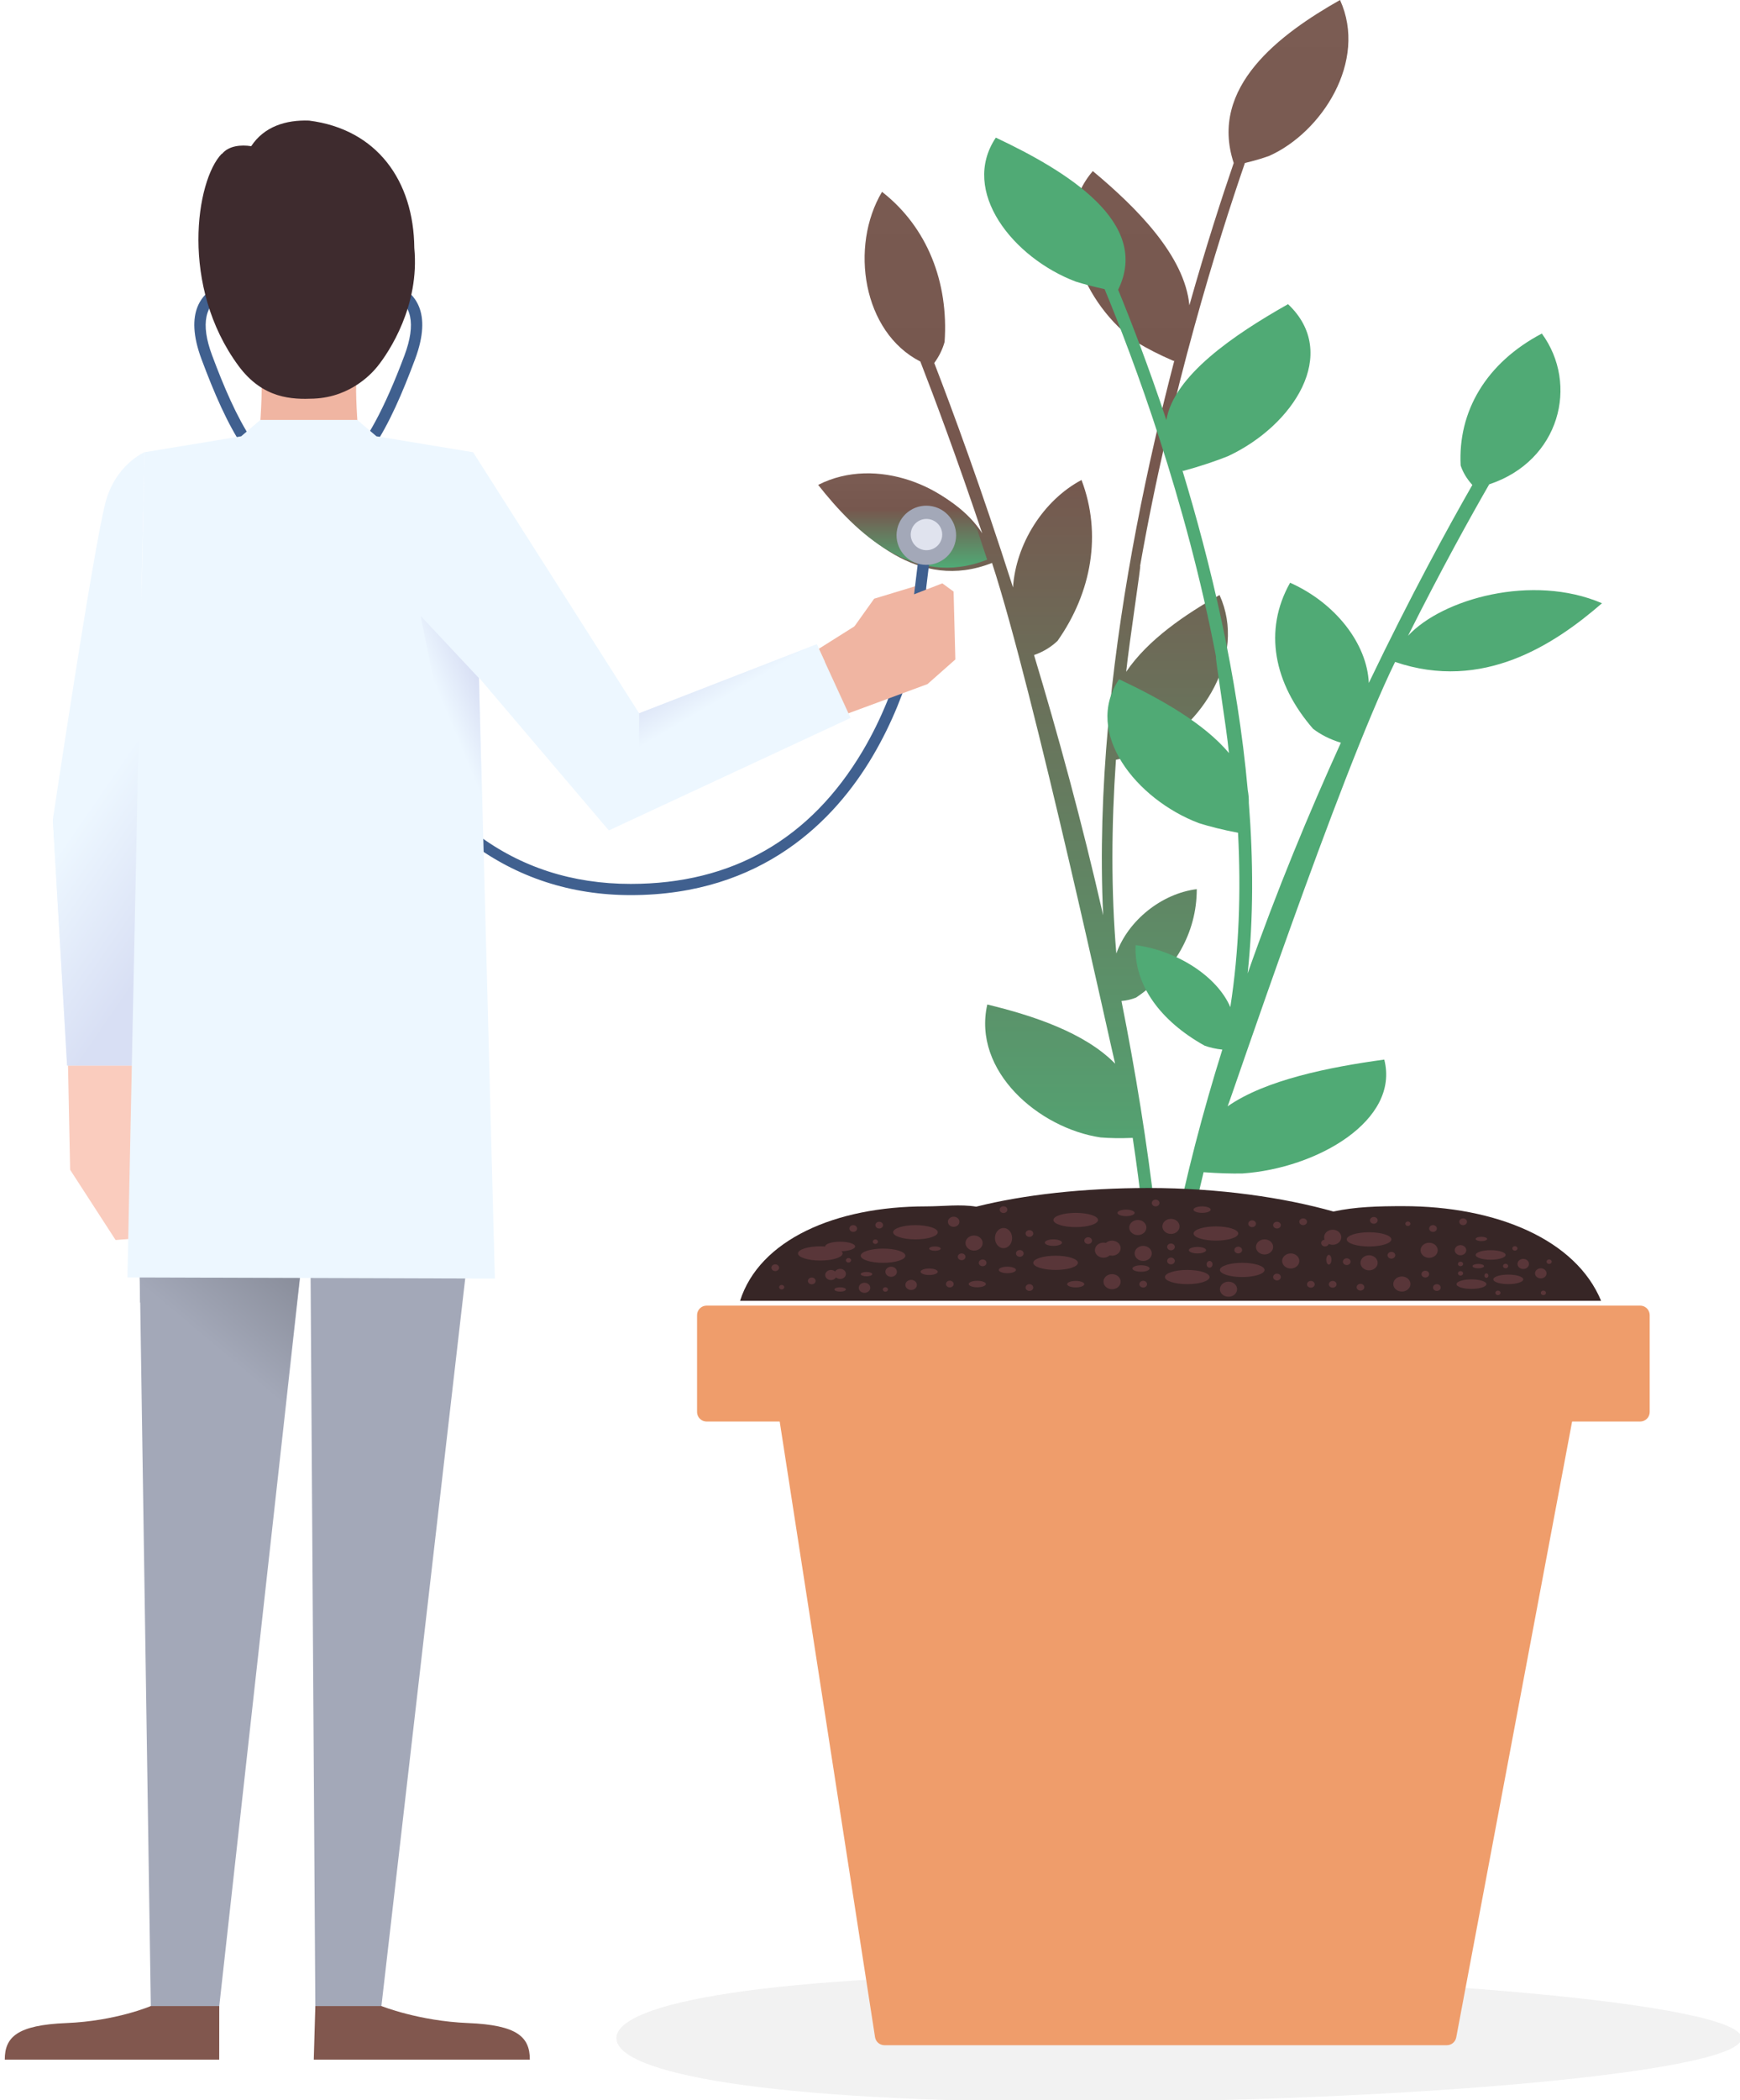<svg width="339" height="409" viewBox="0 0 339 409" fill="none" xmlns="http://www.w3.org/2000/svg">
<g clip-path="url(#clip0_2_2021)">
<path d="M339.305 396.924C339.305 403.79 270.626 409.356 210.093 409.356C149.56 409.356 120.096 403.79 120.096 396.924C120.096 390.059 149.56 384.493 210.093 384.493C270.626 384.493 339.305 390.059 339.305 396.924Z" fill="#E0E0E0" fill-opacity="0.4"/>
<path d="M261.075 0C249.372 6.624 235.484 16.945 240.361 31.744C238.068 38.424 234.972 47.96 231.724 59.457C230.811 49.788 221.423 40.417 212.91 33.319C204.182 43.462 211.181 59.462 221.544 66.691C223.458 67.845 225.803 69.076 228.707 70.317C228.745 70.266 228.772 70.218 228.807 70.163C223.629 89.984 218.555 113.992 216.137 138.648C215.983 139.546 215.894 140.459 215.879 141.395C214.775 153.695 214.349 166.125 214.925 178.248C210.797 160.103 206.089 142.906 201.459 127.571C203.317 126.927 204.818 125.96 206.027 124.823C212.697 115.359 214.703 103.972 210.708 93.476C203.253 97.434 197.898 105.97 197.366 114.411C191.187 95.097 185.519 79.749 182.019 70.693C182.994 69.36 183.648 67.975 184.033 66.591C184.845 55.021 180.678 44.243 171.842 37.358C165.507 48.007 168.072 64.689 179.309 70.408C182.071 77.516 186.416 89.126 191.363 103.862C186.13 95.599 171.771 89.246 160.347 95.069C167.734 104.43 178.949 115.293 193.272 109.628C201.468 134.647 216.959 206.302 217.262 207.152C211.353 201.097 201.209 197.764 192.35 195.624C189.418 208.612 202.424 219.738 214.422 221.513C216.208 221.663 218.293 221.698 220.687 221.6C221.434 226.584 222.087 231.587 222.665 236.587H225.119C223.491 222.582 221.216 208.585 218.494 194.943C219.54 194.857 220.496 194.616 221.366 194.257C228.679 189.32 233.18 181.742 233.161 173.159C226.331 174.012 219.794 179.24 217.492 185.695C216.448 173.389 216.535 160.653 217.415 147.963C219.939 147.46 222.053 146.863 223.805 146.228C234.003 141.68 243.039 127.808 237.599 115.878C230.97 119.625 223.64 124.562 219.414 130.83C219.956 125.412 222.465 109.176 222.117 110.262C228.066 76.222 237.461 46.471 242.544 31.74C244.354 31.317 245.917 30.852 247.277 30.358C257.48 25.807 266.513 11.933 261.075 0Z" fill="url(#paint0_linear_2_2021)"/>
<path d="M159.4 94.434C170.824 88.612 185.183 94.964 190.416 103.227L192.325 108.993C178.002 114.658 166.788 103.795 159.4 94.434Z" fill="url(#paint1_linear_2_2021)"/>
<path d="M194.016 26.802C207.9 33.358 224.29 43.352 217.843 56.423C220.363 62.552 223.744 71.291 227.238 81.804C228.702 73.148 240.393 65.192 250.943 59.236C261.105 68.808 252.049 82.852 239.262 88.832C236.909 89.772 234.029 90.761 230.475 91.73C230.432 91.682 230.402 91.638 230.359 91.588C235.871 109.69 241.1 131.554 243.096 153.865C243.249 154.679 243.322 155.506 243.307 156.351C244.177 167.475 244.226 178.683 243.078 189.566C248.743 173.444 255.073 158.21 261.242 144.642C259.022 143.967 257.245 143.022 255.827 141.936C248.126 133.081 246.128 122.732 251.348 113.488C260.204 117.428 266.352 125.385 266.68 133.007C274.865 115.938 282.288 102.414 286.854 94.442C285.725 93.193 284.987 91.914 284.576 90.649C284.027 80.194 289.463 70.707 300.394 64.958C307.646 74.864 303.924 89.748 290.138 94.324C286.536 100.58 280.851 110.806 274.324 123.817C280.955 116.648 298.533 111.658 312.114 117.48C302.841 125.53 288.889 134.735 271.802 128.911C260.965 151.009 239.57 214.708 239.172 215.46C246.535 210.31 258.911 207.825 269.692 206.351C272.747 218.188 256.621 227.54 242.064 228.529C239.902 228.573 237.38 228.497 234.493 228.286C233.405 232.735 232.427 237.202 231.542 241.673L228.578 241.548C231.068 229.029 234.343 216.547 238.141 204.408C236.882 204.28 235.736 204.011 234.697 203.643C226.05 198.832 220.898 191.781 221.243 184.056C229.46 185.172 237.159 190.211 239.699 196.135C241.421 185.114 241.793 173.65 241.204 162.182C238.174 161.6 235.644 160.957 233.552 160.298C221.402 155.682 211.01 142.742 218.029 132.282C225.894 135.989 234.562 140.805 239.433 146.662C238.981 141.759 236.559 127.02 236.939 128.015C231.029 97.079 220.798 69.825 215.21 56.309C213.041 55.837 211.169 55.339 209.544 54.826C197.39 50.211 187.001 37.265 194.016 26.802Z" fill="#50AA75"/>
<path d="M283.714 396.785C283.548 397.664 282.781 398.3 281.887 398.3H172.318C171.401 398.3 170.621 397.632 170.481 396.726L150.291 266.408H308.254L283.714 396.785Z" fill="#EF9D6B"/>
<g filter="url(#filter0_d_2_2021)">
<path d="M319.549 253.336H137.667C136.64 253.336 135.807 254.169 135.807 255.196V274.054C135.807 275.08 136.64 275.913 137.667 275.913H319.549C320.576 275.913 321.408 275.08 321.408 274.054V255.196C321.408 254.169 320.576 253.336 319.549 253.336Z" fill="#EF9D6B"/>
</g>
<path d="M311.94 253.336C307.035 241.454 291.621 234.894 273.336 234.894C268.574 234.894 264.027 235.016 259.789 235.942C250.163 233.226 237.593 231.361 223.794 231.361C211.111 231.361 199.467 232.666 190.189 234.997C187.067 234.479 183.798 234.942 180.403 234.942C162.72 234.942 147.958 241.454 144.184 253.336H311.94Z" fill="#372626"/>
<path d="M293.333 244.4C293.333 244.912 292.027 245.329 290.419 245.329C288.81 245.329 287.505 244.912 287.505 244.4C287.505 243.886 288.81 243.47 290.419 243.47C292.027 243.47 293.333 243.886 293.333 244.4Z" fill="#593639"/>
<path d="M289.59 250.082C289.59 250.595 288.285 251.011 286.677 251.011C285.067 251.011 283.763 250.595 283.763 250.082C283.763 249.57 285.067 249.154 286.677 249.154C288.285 249.153 289.59 249.569 289.59 250.082Z" fill="#593639"/>
<path d="M166.6 242.745C166.6 243.259 165.295 243.675 163.686 243.675C162.076 243.675 160.772 243.259 160.772 242.745C160.772 242.232 162.076 241.818 163.686 241.818C165.295 241.818 166.6 242.232 166.6 242.745Z" fill="#593639"/>
<path d="M296.771 249.155C296.771 249.668 295.466 250.083 293.856 250.083C292.247 250.083 290.942 249.668 290.942 249.155C290.942 248.642 292.247 248.225 293.856 248.225C295.466 248.225 296.771 248.642 296.771 249.155Z" fill="#593639"/>
<path d="M289.132 246.574C289.132 246.808 288.631 246.999 288.012 246.999C287.392 246.999 286.889 246.808 286.889 246.574C286.889 246.34 287.392 246.15 288.012 246.15C288.63 246.15 289.132 246.34 289.132 246.574Z" fill="#593639"/>
<path d="M289.737 241.283C289.737 241.515 289.236 241.706 288.616 241.706C287.996 241.706 287.495 241.515 287.495 241.283C287.495 241.047 287.996 240.857 288.616 240.857C289.235 240.859 289.737 241.048 289.737 241.283Z" fill="#593639"/>
<path d="M183.27 243.161C183.27 243.396 182.767 243.585 182.149 243.585C181.53 243.585 181.028 243.396 181.028 243.161C181.028 242.926 181.53 242.738 182.149 242.738C182.767 242.738 183.27 242.926 183.27 243.161Z" fill="#593639"/>
<path d="M164.806 251.12C164.806 251.354 164.305 251.545 163.686 251.545C163.067 251.545 162.564 251.354 162.564 251.12C162.564 250.886 163.067 250.696 163.686 250.696C164.305 250.696 164.806 250.886 164.806 251.12Z" fill="#593639"/>
<path d="M169.939 248.135C169.939 248.369 169.436 248.559 168.819 248.559C168.199 248.559 167.697 248.369 167.697 248.135C167.697 247.9 168.199 247.711 168.819 247.711C169.438 247.711 169.939 247.9 169.939 248.135Z" fill="#593639"/>
<path d="M297.891 246.149C297.891 246.691 297.388 247.134 296.769 247.134C296.15 247.134 295.649 246.691 295.649 246.149C295.649 245.605 296.15 245.164 296.769 245.164C297.388 245.164 297.891 245.605 297.891 246.149Z" fill="#593639"/>
<path d="M285.67 243.471C285.67 244.014 285.17 244.457 284.549 244.457C283.931 244.457 283.427 244.014 283.427 243.471C283.427 242.928 283.931 242.487 284.549 242.487C285.17 242.487 285.67 242.927 285.67 243.471Z" fill="#593639"/>
<path d="M285.053 246.15C285.053 246.394 284.827 246.592 284.55 246.592C284.273 246.592 284.048 246.394 284.048 246.15C284.048 245.906 284.273 245.709 284.55 245.709C284.827 245.709 285.053 245.906 285.053 246.15Z" fill="#593639"/>
<path d="M274.795 238.32C274.795 238.564 274.571 238.761 274.294 238.761C274.017 238.761 273.793 238.564 273.793 238.32C273.793 238.077 274.017 237.879 274.294 237.879C274.571 237.88 274.795 238.077 274.795 238.32Z" fill="#593639"/>
<path d="M259.399 245.33C259.399 245.851 259.173 246.279 258.897 246.279C258.62 246.279 258.395 245.851 258.395 245.33C258.395 244.804 258.62 244.378 258.897 244.378C259.173 244.378 259.399 244.804 259.399 245.33Z" fill="#593639"/>
<path d="M165.811 245.438C165.811 245.682 165.586 245.881 165.308 245.881C165.032 245.881 164.806 245.682 164.806 245.438C164.806 245.195 165.032 244.998 165.308 244.998C165.586 244.998 165.811 245.196 165.811 245.438Z" fill="#593639"/>
<path d="M152.794 250.681C152.794 250.924 152.569 251.121 152.292 251.121C152.015 251.121 151.79 250.924 151.79 250.681C151.79 250.436 152.015 250.239 152.292 250.239C152.569 250.239 152.794 250.436 152.794 250.681Z" fill="#593639"/>
<path d="M171.048 241.818C171.048 242.06 170.822 242.259 170.545 242.259C170.269 242.259 170.043 242.06 170.043 241.818C170.043 241.573 170.269 241.377 170.545 241.377C170.822 241.377 171.048 241.573 171.048 241.818Z" fill="#593639"/>
<path d="M285.053 247.983C285.053 248.226 284.827 248.424 284.55 248.424C284.273 248.424 284.048 248.226 284.048 247.983C284.048 247.741 284.273 247.543 284.55 247.543C284.827 247.542 285.053 247.741 285.053 247.983Z" fill="#593639"/>
<path d="M301.193 251.781C301.193 252.026 300.967 252.224 300.689 252.224C300.412 252.224 300.188 252.026 300.188 251.781C300.188 251.539 300.412 251.34 300.689 251.34C300.967 251.34 301.193 251.539 301.193 251.781Z" fill="#593639"/>
<path d="M292.34 251.781C292.34 252.026 292.115 252.224 291.839 252.224C291.562 252.224 291.337 252.026 291.337 251.781C291.337 251.539 291.562 251.34 291.839 251.34C292.115 251.34 292.34 251.539 292.34 251.781Z" fill="#593639"/>
<path d="M173 251.12C173 251.365 172.775 251.562 172.497 251.562C172.221 251.562 171.995 251.365 171.995 251.12C171.995 250.878 172.221 250.68 172.497 250.68C172.775 250.681 173 250.878 173 251.12Z" fill="#593639"/>
<path d="M293.836 246.557C293.836 246.8 293.61 246.998 293.334 246.998C293.056 246.998 292.83 246.8 292.83 246.557C292.83 246.312 293.056 246.115 293.334 246.115C293.61 246.116 293.836 246.312 293.836 246.557Z" fill="#593639"/>
<path d="M295.65 243.123C295.65 243.366 295.424 243.565 295.147 243.565C294.87 243.565 294.644 243.366 294.644 243.123C294.644 242.88 294.87 242.682 295.147 242.682C295.424 242.682 295.65 242.88 295.65 243.123Z" fill="#593639"/>
<path d="M302.314 245.708C302.314 245.951 302.088 246.149 301.81 246.149C301.533 246.149 301.309 245.951 301.309 245.708C301.309 245.463 301.533 245.267 301.81 245.267C302.088 245.268 302.314 245.465 302.314 245.708Z" fill="#593639"/>
<path d="M289.204 248.423C289.204 248.667 289.378 248.863 289.591 248.863C289.804 248.863 289.977 248.666 289.977 248.423C289.977 248.18 289.805 247.982 289.591 247.982C289.378 247.983 289.204 248.18 289.204 248.423Z" fill="#593639"/>
<path d="M163.013 248.306C163.013 248.848 162.511 249.292 161.892 249.292C161.272 249.292 160.772 248.848 160.772 248.306C160.772 247.763 161.273 247.322 161.892 247.322C162.512 247.322 163.013 247.762 163.013 248.306Z" fill="#593639"/>
<path d="M164.806 248.092C164.806 248.634 164.305 249.077 163.686 249.077C163.067 249.077 162.564 248.634 162.564 248.092C162.564 247.549 163.067 247.108 163.686 247.108C164.305 247.108 164.806 247.549 164.806 248.092Z" fill="#593639"/>
<path d="M186.921 237.936C186.921 238.477 186.419 238.921 185.801 238.921C185.181 238.921 184.679 238.477 184.679 237.936C184.679 237.391 185.181 236.95 185.801 236.95C186.419 236.951 186.921 237.391 186.921 237.936Z" fill="#593639"/>
<path d="M174.74 247.672C174.74 248.215 174.239 248.656 173.618 248.656C172.999 248.656 172.497 248.215 172.497 247.672C172.497 247.129 172.999 246.688 173.618 246.688C174.239 246.688 174.74 247.129 174.74 247.672Z" fill="#593639"/>
<path d="M178.635 250.238C178.635 250.781 178.133 251.223 177.513 251.223C176.894 251.223 176.392 250.781 176.392 250.238C176.392 249.696 176.894 249.254 177.513 249.254C178.132 249.254 178.635 249.696 178.635 250.238Z" fill="#593639"/>
<path d="M301.31 247.982C301.31 248.525 300.808 248.966 300.187 248.966C299.568 248.966 299.066 248.526 299.066 247.982C299.066 247.439 299.568 246.998 300.187 246.998C300.807 246.998 301.31 247.438 301.31 247.982Z" fill="#593639"/>
<path d="M169.552 250.796C169.552 251.339 169.05 251.781 168.432 251.781C167.813 251.781 167.311 251.34 167.311 250.796C167.311 250.253 167.813 249.813 168.432 249.813C169.05 249.813 169.552 250.253 169.552 250.796Z" fill="#593639"/>
<path d="M241.241 240.222C241.241 240.987 239.295 241.608 236.894 241.608C234.492 241.608 232.546 240.986 232.546 240.222C232.546 239.457 234.492 238.837 236.894 238.837C239.295 238.837 241.241 239.457 241.241 240.222Z" fill="#593639"/>
<path d="M182.703 239.979C182.703 240.745 180.757 241.366 178.355 241.366C175.953 241.366 174.007 240.744 174.007 239.979C174.007 239.213 175.953 238.594 178.355 238.594C180.756 238.593 182.703 239.213 182.703 239.979Z" fill="#593639"/>
<path d="M164.165 244.101C164.165 244.866 162.219 245.487 159.817 245.487C157.415 245.487 155.469 244.865 155.469 244.101C155.469 243.335 157.415 242.716 159.817 242.716C162.219 242.716 164.165 243.335 164.165 244.101Z" fill="#593639"/>
<path d="M235.657 248.703C235.657 249.468 233.71 250.088 231.309 250.088C228.907 250.088 226.961 249.467 226.961 248.703C226.961 247.936 228.908 247.317 231.309 247.317C233.71 247.317 235.657 247.937 235.657 248.703Z" fill="#593639"/>
<path d="M210.004 245.93C210.004 246.698 208.057 247.317 205.656 247.317C203.254 247.317 201.308 246.697 201.308 245.93C201.308 245.165 203.254 244.545 205.656 244.545C208.057 244.544 210.004 245.165 210.004 245.93Z" fill="#593639"/>
<path d="M213.927 237.591C213.927 238.359 211.98 238.977 209.58 238.977C207.18 238.977 205.234 238.357 205.234 237.591C205.234 236.824 207.18 236.206 209.58 236.206C211.98 236.206 213.927 236.824 213.927 237.591Z" fill="#593639"/>
<path d="M246.369 247.317C246.369 248.083 244.423 248.702 242.021 248.702C239.62 248.702 237.673 248.082 237.673 247.317C237.673 246.553 239.62 245.93 242.021 245.93C244.423 245.93 246.369 246.553 246.369 247.317Z" fill="#593639"/>
<path d="M271.08 241.366C271.08 242.133 269.134 242.751 266.732 242.751C264.332 242.751 262.384 242.131 262.384 241.366C262.384 240.601 264.332 239.98 266.732 239.98C269.134 239.98 271.08 240.601 271.08 241.366Z" fill="#593639"/>
<path d="M234.974 243.468C234.974 243.817 234.225 244.101 233.302 244.101C232.377 244.101 231.627 243.817 231.627 243.468C231.627 243.119 232.377 242.836 233.302 242.836C234.225 242.835 234.974 243.118 234.974 243.468Z" fill="#593639"/>
<path d="M235.876 235.574C235.876 235.92 235.129 236.205 234.204 236.205C233.278 236.205 232.531 235.92 232.531 235.574C232.531 235.222 233.278 234.94 234.204 234.94C235.129 234.94 235.876 235.223 235.876 235.574Z" fill="#593639"/>
<path d="M221.055 236.205C221.055 236.555 220.306 236.839 219.383 236.839C218.459 236.839 217.71 236.555 217.71 236.205C217.71 235.857 218.459 235.574 219.383 235.574C220.306 235.573 221.055 235.856 221.055 236.205Z" fill="#593639"/>
<path d="M206.904 241.999C206.904 242.348 206.155 242.632 205.233 242.632C204.307 242.632 203.557 242.348 203.557 241.999C203.557 241.649 204.306 241.366 205.233 241.366C206.155 241.366 206.904 241.649 206.904 241.999Z" fill="#593639"/>
<path d="M182.703 247.672C182.703 248.021 181.954 248.306 181.031 248.306C180.105 248.306 179.356 248.021 179.356 247.672C179.356 247.323 180.105 247.039 181.031 247.039C181.952 247.039 182.703 247.323 182.703 247.672Z" fill="#593639"/>
<path d="M197.938 247.317C197.938 247.666 197.189 247.95 196.264 247.95C195.341 247.95 194.592 247.666 194.592 247.317C194.592 246.969 195.341 246.684 196.264 246.684C197.189 246.684 197.938 246.968 197.938 247.317Z" fill="#593639"/>
<path d="M211.252 250.087C211.252 250.437 210.503 250.721 209.581 250.721C208.657 250.721 207.908 250.437 207.908 250.087C207.908 249.737 208.657 249.456 209.581 249.456C210.502 249.456 211.252 249.738 211.252 250.087Z" fill="#593639"/>
<path d="M223.979 247.038C223.979 247.387 223.229 247.672 222.306 247.672C221.382 247.672 220.633 247.387 220.633 247.038C220.633 246.69 221.382 246.406 222.306 246.406C223.229 246.406 223.979 246.689 223.979 247.038Z" fill="#593639"/>
<path d="M248.042 242.835C248.042 243.643 247.293 244.303 246.369 244.303C245.446 244.303 244.697 243.642 244.697 242.835C244.697 242.022 245.446 241.365 246.369 241.365C247.293 241.366 248.042 242.023 248.042 242.835Z" fill="#593639"/>
<path d="M280.112 243.492C280.112 244.302 279.363 244.961 278.44 244.961C277.517 244.961 276.768 244.301 276.768 243.492C276.768 242.68 277.517 242.023 278.44 242.023C279.364 242.024 280.112 242.68 280.112 243.492Z" fill="#593639"/>
<path d="M229.81 238.837C229.81 239.647 229.062 240.307 228.137 240.307C227.214 240.307 226.465 239.647 226.465 238.837C226.465 238.026 227.214 237.369 228.137 237.369C229.062 237.37 229.81 238.026 229.81 238.837Z" fill="#593639"/>
<path d="M228.887 242.835C228.887 243.197 228.551 243.492 228.137 243.492C227.723 243.492 227.388 243.197 227.388 242.835C227.388 242.47 227.723 242.176 228.137 242.176C228.551 242.176 228.887 242.47 228.887 242.835Z" fill="#593639"/>
<path d="M254.641 237.935C254.641 238.297 254.305 238.593 253.892 238.593C253.477 238.593 253.142 238.297 253.142 237.935C253.142 237.572 253.477 237.277 253.892 237.277C254.307 237.278 254.641 237.572 254.641 237.935Z" fill="#593639"/>
<path d="M278.44 248.134C278.44 248.496 278.103 248.792 277.69 248.792C277.275 248.792 276.941 248.496 276.941 248.134C276.941 247.771 277.275 247.476 277.69 247.476C278.105 247.476 278.44 247.771 278.44 248.134Z" fill="#593639"/>
<path d="M256.14 250.114C256.14 250.476 255.803 250.772 255.39 250.772C254.975 250.772 254.641 250.476 254.641 250.114C254.641 249.751 254.975 249.456 255.39 249.456C255.803 249.456 256.14 249.751 256.14 250.114Z" fill="#593639"/>
<path d="M279.939 239.249C279.939 239.612 279.602 239.909 279.189 239.909C278.775 239.909 278.44 239.612 278.44 239.249C278.44 238.887 278.775 238.593 279.189 238.593C279.602 238.593 279.939 238.887 279.939 239.249Z" fill="#593639"/>
<path d="M271.83 244.46C271.83 244.822 271.494 245.12 271.081 245.12C270.666 245.12 270.331 244.822 270.331 244.46C270.331 244.097 270.666 243.802 271.081 243.802C271.494 243.802 271.83 244.097 271.83 244.46Z" fill="#593639"/>
<path d="M265.808 250.68C265.808 251.042 265.472 251.338 265.059 251.338C264.644 251.338 264.309 251.042 264.309 250.68C264.309 250.317 264.644 250.022 265.059 250.022C265.472 250.022 265.808 250.316 265.808 250.68Z" fill="#593639"/>
<path d="M263.133 245.708C263.133 246.07 262.796 246.366 262.384 246.366C261.969 246.366 261.634 246.07 261.634 245.708C261.634 245.345 261.969 245.05 262.384 245.05C262.796 245.051 263.133 245.345 263.133 245.708Z" fill="#593639"/>
<path d="M268.406 237.662C268.406 238.024 268.069 238.32 267.656 238.32C267.242 238.32 266.907 238.024 266.907 237.662C266.907 237.299 267.242 237.004 267.656 237.004C268.069 237.004 268.406 237.299 268.406 237.662Z" fill="#593639"/>
<path d="M285.803 237.935C285.803 238.297 285.466 238.593 285.052 238.593C284.638 238.593 284.303 238.297 284.303 237.935C284.303 237.572 284.638 237.277 285.052 237.277C285.466 237.278 285.803 237.572 285.803 237.935Z" fill="#593639"/>
<path d="M280.687 250.746C280.687 251.108 280.352 251.404 279.938 251.404C279.525 251.404 279.189 251.108 279.189 250.746C279.189 250.383 279.525 250.088 279.938 250.088C280.352 250.088 280.687 250.383 280.687 250.746Z" fill="#593639"/>
<path d="M212.752 241.61C212.752 241.972 212.415 242.269 212.002 242.269C211.588 242.269 211.252 241.972 211.252 241.61C211.252 241.248 211.588 240.953 212.002 240.953C212.415 240.953 212.752 241.247 212.752 241.61Z" fill="#593639"/>
<path d="M196.265 235.574C196.265 235.936 195.929 236.233 195.515 236.233C195.102 236.233 194.766 235.936 194.766 235.574C194.766 235.211 195.102 234.916 195.515 234.916C195.929 234.916 196.265 235.211 196.265 235.574Z" fill="#593639"/>
<path d="M172.045 238.593C172.045 238.955 171.707 239.25 171.295 239.25C170.883 239.25 170.546 238.955 170.546 238.593C170.546 238.23 170.883 237.935 171.295 237.935C171.707 237.935 172.045 238.23 172.045 238.593Z" fill="#593639"/>
<path d="M151.79 246.885C151.79 247.246 151.453 247.543 151.04 247.543C150.626 247.543 150.291 247.246 150.291 246.885C150.291 246.522 150.626 246.227 151.04 246.227C151.453 246.227 151.79 246.522 151.79 246.885Z" fill="#593639"/>
<path d="M158.904 249.457C158.904 249.819 158.568 250.115 158.154 250.115C157.741 250.115 157.405 249.819 157.405 249.457C157.405 249.094 157.741 248.799 158.154 248.799C158.568 248.799 158.904 249.094 158.904 249.457Z" fill="#593639"/>
<path d="M166.982 239.249C166.982 239.612 166.646 239.909 166.232 239.909C165.819 239.909 165.483 239.612 165.483 239.249C165.483 238.887 165.819 238.593 166.232 238.593C166.646 238.593 166.982 238.887 166.982 239.249Z" fill="#593639"/>
<path d="M188.102 244.759C188.102 245.121 187.765 245.417 187.352 245.417C186.938 245.417 186.603 245.121 186.603 244.759C186.603 244.396 186.938 244.101 187.352 244.101C187.764 244.101 188.102 244.396 188.102 244.759Z" fill="#593639"/>
<path d="M185.799 250.062C185.799 250.424 185.462 250.718 185.049 250.718C184.634 250.718 184.299 250.424 184.299 250.062C184.299 249.698 184.635 249.404 185.049 249.404C185.462 249.404 185.799 249.698 185.799 250.062Z" fill="#593639"/>
<path d="M201.309 250.746C201.309 251.108 200.973 251.404 200.559 251.404C200.146 251.404 199.81 251.108 199.81 250.746C199.81 250.383 200.146 250.088 200.559 250.088C200.972 250.088 201.309 250.383 201.309 250.746Z" fill="#593639"/>
<path d="M249.542 238.593C249.542 238.955 249.204 239.25 248.791 239.25C248.378 239.25 248.041 238.955 248.041 238.593C248.041 238.23 248.378 237.935 248.791 237.935C249.205 237.935 249.542 238.23 249.542 238.593Z" fill="#593639"/>
<path d="M258.897 242.082C258.897 242.444 258.56 242.74 258.146 242.74C257.734 242.74 257.397 242.444 257.397 242.082C257.397 241.719 257.734 241.424 258.146 241.424C258.56 241.425 258.897 241.719 258.897 242.082Z" fill="#593639"/>
<path d="M259.646 250.772C260.06 250.772 260.396 250.478 260.396 250.114C260.396 249.751 260.06 249.456 259.646 249.456C259.231 249.456 258.895 249.751 258.895 250.114C258.895 250.478 259.231 250.772 259.646 250.772Z" fill="#593639"/>
<path d="M201.309 240.223C201.309 240.586 200.972 240.881 200.56 240.881C200.146 240.881 199.811 240.586 199.811 240.223C199.811 239.861 200.146 239.565 200.56 239.565C200.972 239.565 201.309 239.861 201.309 240.223Z" fill="#593639"/>
<path d="M199.437 244.101C199.437 244.463 199.101 244.759 198.687 244.759C198.274 244.759 197.94 244.463 197.94 244.101C197.94 243.738 198.274 243.443 198.687 243.443C199.1 243.443 199.437 243.738 199.437 244.101Z" fill="#593639"/>
<path d="M192.194 245.934C192.194 246.297 191.859 246.593 191.445 246.593C191.032 246.593 190.697 246.297 190.697 245.934C190.697 245.572 191.032 245.277 191.445 245.277C191.859 245.277 192.194 245.571 192.194 245.934Z" fill="#593639"/>
<path d="M225.899 234.281C225.899 234.642 225.564 234.939 225.15 234.939C224.736 234.939 224.401 234.642 224.401 234.281C224.401 233.918 224.736 233.622 225.15 233.622C225.563 233.622 225.899 233.918 225.899 234.281Z" fill="#593639"/>
<path d="M228.887 245.569C228.887 245.934 228.551 246.228 228.137 246.228C227.723 246.228 227.388 245.934 227.388 245.569C227.388 245.208 227.723 244.911 228.137 244.911C228.551 244.911 228.887 245.207 228.887 245.569Z" fill="#593639"/>
<path d="M223.478 250.087C223.478 250.45 223.141 250.745 222.729 250.745C222.316 250.745 221.979 250.45 221.979 250.087C221.979 249.725 222.316 249.429 222.729 249.429C223.141 249.429 223.478 249.725 223.478 250.087Z" fill="#593639"/>
<path d="M241.99 243.443C241.99 243.803 241.655 244.101 241.241 244.101C240.829 244.101 240.492 243.803 240.492 243.443C240.492 243.08 240.829 242.785 241.241 242.785C241.655 242.785 241.99 243.08 241.99 243.443Z" fill="#593639"/>
<path d="M249.54 248.702C249.54 249.064 249.205 249.36 248.792 249.36C248.379 249.36 248.042 249.064 248.042 248.702C248.042 248.339 248.379 248.044 248.792 248.044C249.205 248.044 249.54 248.339 249.54 248.702Z" fill="#593639"/>
<path d="M244.697 238.32C244.697 238.682 244.361 238.978 243.947 238.978C243.534 238.978 243.198 238.682 243.198 238.32C243.198 237.957 243.534 237.662 243.947 237.662C244.361 237.662 244.697 237.957 244.697 238.32Z" fill="#593639"/>
<path d="M235.084 246.226C235.084 246.59 235.342 246.884 235.658 246.884C235.975 246.884 236.232 246.59 236.232 246.226C236.232 245.864 235.976 245.567 235.658 245.567C235.342 245.568 235.084 245.864 235.084 246.226Z" fill="#593639"/>
<path d="M216.659 243.467C216.659 244.278 215.91 244.936 214.986 244.936C214.062 244.936 213.314 244.277 213.314 243.467C213.314 242.657 214.062 242 214.986 242C215.91 241.999 216.659 242.657 216.659 243.467Z" fill="#593639"/>
<path d="M218.332 243.077C218.332 243.887 217.583 244.546 216.659 244.546C215.736 244.546 214.986 243.886 214.986 243.077C214.986 242.267 215.736 241.608 216.659 241.608C217.583 241.609 218.332 242.267 218.332 243.077Z" fill="#593639"/>
<path d="M261.319 240.95C261.319 241.761 260.57 242.419 259.647 242.419C258.723 242.419 257.974 241.76 257.974 240.95C257.974 240.14 258.723 239.482 259.647 239.482C260.57 239.482 261.319 240.14 261.319 240.95Z" fill="#593639"/>
<path d="M223.35 239.061C223.35 239.869 222.603 240.53 221.679 240.53C220.754 240.53 220.005 239.869 220.005 239.061C220.005 238.249 220.754 237.591 221.679 237.591C222.603 237.591 223.35 238.249 223.35 239.061Z" fill="#593639"/>
<path d="M176.392 244.547C176.392 245.314 174.445 245.933 172.045 245.933C169.643 245.933 167.697 245.313 167.697 244.547C167.697 243.781 169.643 243.162 172.045 243.162C174.446 243.162 176.392 243.782 176.392 244.547Z" fill="#593639"/>
<path d="M192.076 250.061C192.076 250.41 191.327 250.695 190.403 250.695C189.479 250.695 188.73 250.41 188.73 250.061C188.73 249.713 189.479 249.429 190.403 249.429C191.327 249.429 192.076 249.712 192.076 250.061Z" fill="#593639"/>
<path d="M191.447 242.085C191.447 242.892 190.7 243.552 189.776 243.552C188.851 243.552 188.102 242.891 188.102 242.085C188.102 241.272 188.851 240.613 189.776 240.613C190.7 240.613 191.447 241.272 191.447 242.085Z" fill="#593639"/>
<path d="M197.188 241.113C197.188 242.193 196.441 243.079 195.518 243.079C194.594 243.079 193.844 242.193 193.844 241.113C193.844 240.025 194.593 239.145 195.518 239.145C196.441 239.146 197.188 240.025 197.188 241.113Z" fill="#593639"/>
<path d="M224.399 244.101C224.399 244.911 223.652 245.569 222.728 245.569C221.804 245.569 221.055 244.911 221.055 244.101C221.055 243.29 221.804 242.633 222.728 242.633C223.654 242.633 224.399 243.29 224.399 244.101Z" fill="#593639"/>
<path d="M274.795 250.063C274.795 250.873 274.049 251.529 273.123 251.529C272.2 251.529 271.451 250.871 271.451 250.063C271.451 249.254 272.2 248.595 273.123 248.595C274.049 248.595 274.795 249.253 274.795 250.063Z" fill="#593639"/>
<path d="M253.143 245.569C253.143 246.381 252.394 247.039 251.469 247.039C250.545 247.039 249.796 246.38 249.796 245.569C249.796 244.759 250.545 244.101 251.469 244.101C252.394 244.101 253.143 244.759 253.143 245.569Z" fill="#593639"/>
<path d="M241.02 251.071C241.02 251.883 240.271 252.54 239.346 252.54C238.422 252.54 237.673 251.882 237.673 251.071C237.673 250.261 238.422 249.603 239.346 249.603C240.271 249.604 241.02 250.262 241.02 251.071Z" fill="#593639"/>
<path d="M268.406 245.929C268.406 246.741 267.656 247.399 266.731 247.399C265.808 247.399 265.059 246.74 265.059 245.929C265.059 245.119 265.808 244.46 266.731 244.46C267.656 244.46 268.406 245.119 268.406 245.929Z" fill="#593639"/>
<path d="M218.332 249.602C218.332 250.413 217.583 251.074 216.659 251.074C215.736 251.074 214.986 250.412 214.986 249.602C214.986 248.791 215.736 248.135 216.659 248.135C217.583 248.134 218.332 248.791 218.332 249.602Z" fill="#593639"/>
<g filter="url(#filter1_d_2_2021)">
<path d="M162.402 122.661L169.383 112.875L178.978 109.964L179.983 111.721L172.946 116.476L169.941 123.307L162.402 122.661Z" fill="#F0B5A2"/>
<path d="M38.341 66.266C43.131 79.084 48.844 90.97 58.094 91.799C58.519 95.677 60.79 113.274 68.488 130.652C80.053 156.789 98.546 170.604 121.962 170.604C147.663 170.604 161.769 155.916 169.064 143.586C176.931 130.31 178.725 117.245 178.798 116.693L180.615 101.765L178.432 101.503L176.623 116.423C176.608 116.54 174.799 129.641 167.138 142.539C156.943 159.714 141.737 168.421 121.962 168.421C99.162 168.421 81.847 155.422 70.494 129.779C63.053 112.961 60.775 95.968 60.299 91.792C69.476 90.868 75.153 79.025 79.928 66.266C83.4 56.984 79.818 53.201 76.207 51.659L75.343 53.659C79.32 55.361 80.17 59.348 77.87 65.502C69.901 86.802 63.925 89.668 59.135 89.668C50.587 89.668 44.867 77.454 40.399 65.502C38.099 59.348 38.949 55.361 42.926 53.659L42.062 51.659C38.444 53.201 34.869 56.984 38.341 66.266Z" fill="#40608F"/>
<path d="M178.324 106.16C175.19 105.491 173.197 102.426 173.87 99.313C174.544 96.201 177.63 94.221 180.763 94.89C183.897 95.559 185.891 98.624 185.217 101.737C184.544 104.849 181.458 106.829 178.324 106.16Z" fill="#A3A8B8"/>
<path d="M178.927 103.368C177.271 103.014 176.217 101.395 176.573 99.75C176.929 98.105 178.56 97.058 180.216 97.412C181.872 97.766 182.926 99.385 182.57 101.03C182.214 102.675 180.583 103.721 178.927 103.368Z" fill="#E0E3EE"/>
<path d="M155.731 124.439L172.734 113.734L182.66 109.888L184.855 111.491L185.2 124.708L179.775 129.506L160.598 136.587L155.731 124.439Z" fill="#F0B5A2"/>
<path d="M49.578 81.309C49.578 81.309 50.17 73.917 50.022 71.225H68.472C68.324 73.917 68.915 81.309 68.915 81.309H49.578Z" fill="#F0B5A2"/>
<path d="M25.728 206.262L28.453 386.953H41.79L59.471 227.555L60.504 386.953H73.379L94.202 206.262H25.728Z" fill="#A3A8B8"/>
<path d="M102.297 397.383H60.2L60.507 386.952H73.379C73.379 386.952 80.654 389.877 90.273 390.267C99.892 390.657 102.297 392.996 102.297 397.383Z" fill="#81574E"/>
<path d="M12.136 194.643L12.734 224.094L21.592 237.773L29.671 237.135L23.89 194.46L12.136 194.643Z" fill="#FACCBE"/>
<path d="M27.226 84.348C27.226 84.348 21.513 86.754 19.587 94.273C17.139 103.837 9.368 155.882 9.368 155.882L12.138 203.791H25.873L27.032 157.027L26.676 108.958L27.226 84.348Z" fill="#EDF7FF"/>
<path d="M26.821 128.58L9.368 155.889L12.138 203.798H25.873L27.032 157.034L26.821 128.58Z" fill="url(#paint2_linear_2_2021)"/>
<path d="M59.476 206.262V227.555L53.235 282.262L26.356 249.886L25.728 206.262H59.476Z" fill="url(#paint3_linear_2_2021)"/>
<path d="M27.225 84.353L46.056 81.25L49.798 78.06H68.671L72.413 81.25L91.245 84.353L95.486 245.28L23.897 245.06L27.225 84.353Z" fill="#EDF7FF"/>
<path d="M0 397.383H41.778L41.79 386.952H28.455C28.455 386.952 21.643 389.877 12.024 390.267C2.405 390.657 0 392.996 0 397.383Z" fill="#81574E"/>
<path d="M92.383 128.345L93.579 178.45L81.011 116.208L92.383 128.345Z" fill="url(#paint4_linear_2_2021)"/>
<path d="M91.246 84.355L123.591 135.194L158.2 121.754L164.786 136.099L117.686 158.007L86.034 120.781L91.246 84.355Z" fill="#EDF7FF"/>
<path d="M123.589 135.191L123.564 142.552L159.768 125.143L158.199 121.751L123.589 135.191Z" fill="url(#paint5_linear_2_2021)"/>
<path d="M59.276 19.766C54.798 19.606 50.548 20.902 48.01 24.752C46.08 24.447 43.619 24.632 42.303 26.279L42.245 26.252C37.254 31.432 34.1 52.039 45.541 67.534C50.309 73.993 56.051 74.085 60.201 73.914C67.641 73.608 71.796 68.654 72.615 67.637C74.876 64.83 80.863 55.808 79.788 44.562C79.675 31.553 72.569 21.45 59.276 19.766Z" fill="#3E2B2E"/>
</g>
</g>
<defs>
<filter id="filter0_d_2_2021" x="134.878" y="253.336" width="187.46" height="24.436" filterUnits="userSpaceOnUse" color-interpolation-filters="sRGB">
<feFlood flood-opacity="0" result="BackgroundImageFix"/>
<feColorMatrix in="SourceAlpha" type="matrix" values="0 0 0 0 0 0 0 0 0 0 0 0 0 0 0 0 0 0 127 0" result="hardAlpha"/>
<feOffset dy="0.93"/>
<feGaussianBlur stdDeviation="0.465"/>
<feComposite in2="hardAlpha" operator="out"/>
<feColorMatrix type="matrix" values="0 0 0 0 0 0 0 0 0 0 0 0 0 0 0 0 0 0 0.05 0"/>
<feBlend mode="normal" in2="BackgroundImageFix" result="effect1_dropShadow_2_2021"/>
<feBlend mode="normal" in="SourceGraphic" in2="effect1_dropShadow_2_2021" result="shape"/>
</filter>
<filter id="filter1_d_2_2021" x="-2.789" y="19.753" width="192.785" height="385.066" filterUnits="userSpaceOnUse" color-interpolation-filters="sRGB">
<feFlood flood-opacity="0" result="BackgroundImageFix"/>
<feColorMatrix in="SourceAlpha" type="matrix" values="0 0 0 0 0 0 0 0 0 0 0 0 0 0 0 0 0 0 127 0" result="hardAlpha"/>
<feOffset dx="0.93" dy="3.718"/>
<feGaussianBlur stdDeviation="1.859"/>
<feColorMatrix type="matrix" values="0 0 0 0 0 0 0 0 0 0 0 0 0 0 0 0 0 0 0.1 0"/>
<feBlend mode="normal" in2="BackgroundImageFix" result="effect1_dropShadow_2_2021"/>
<feBlend mode="normal" in="SourceGraphic" in2="effect1_dropShadow_2_2021" result="shape"/>
</filter>
<linearGradient id="paint0_linear_2_2021" x1="211.528" y1="0" x2="211.528" y2="236.587" gradientUnits="userSpaceOnUse">
<stop stop-color="#7B5C53"/>
<stop offset="0.385" stop-color="#76574E"/>
<stop offset="1" stop-color="#50AA75"/>
</linearGradient>
<linearGradient id="paint1_linear_2_2021" x1="175.862" y1="92.179" x2="175.862" y2="110.556" gradientUnits="userSpaceOnUse">
<stop stop-color="#7B5C53"/>
<stop offset="0.385" stop-color="#76574E"/>
<stop offset="1" stop-color="#50AA75"/>
</linearGradient>
<linearGradient id="paint2_linear_2_2021" x1="11.38" y1="160.673" x2="33.673" y2="176.063" gradientUnits="userSpaceOnUse">
<stop stop-color="#EDF7FF"/>
<stop offset="1" stop-color="#D8DFF4"/>
</linearGradient>
<linearGradient id="paint3_linear_2_2021" x1="29.41" y1="256.09" x2="63.37" y2="215.665" gradientUnits="userSpaceOnUse">
<stop offset="0.103" stop-color="#A3A8B8"/>
<stop offset="1" stop-color="#696C76"/>
</linearGradient>
<linearGradient id="paint4_linear_2_2021" x1="90.563" y1="145.987" x2="98.339" y2="142.749" gradientUnits="userSpaceOnUse">
<stop stop-color="#EDF7FF"/>
<stop offset="1" stop-color="#D8DFF4"/>
</linearGradient>
<linearGradient id="paint5_linear_2_2021" x1="140.704" y1="131.854" x2="136.203" y2="124.2" gradientUnits="userSpaceOnUse">
<stop stop-color="#EDF7FF"/>
<stop offset="1" stop-color="#D8DFF4"/>
</linearGradient>
<clipPath id="clip0_2_2021">
<rect width="339" height="409" fill="white"/>
</clipPath>
</defs>
</svg>
